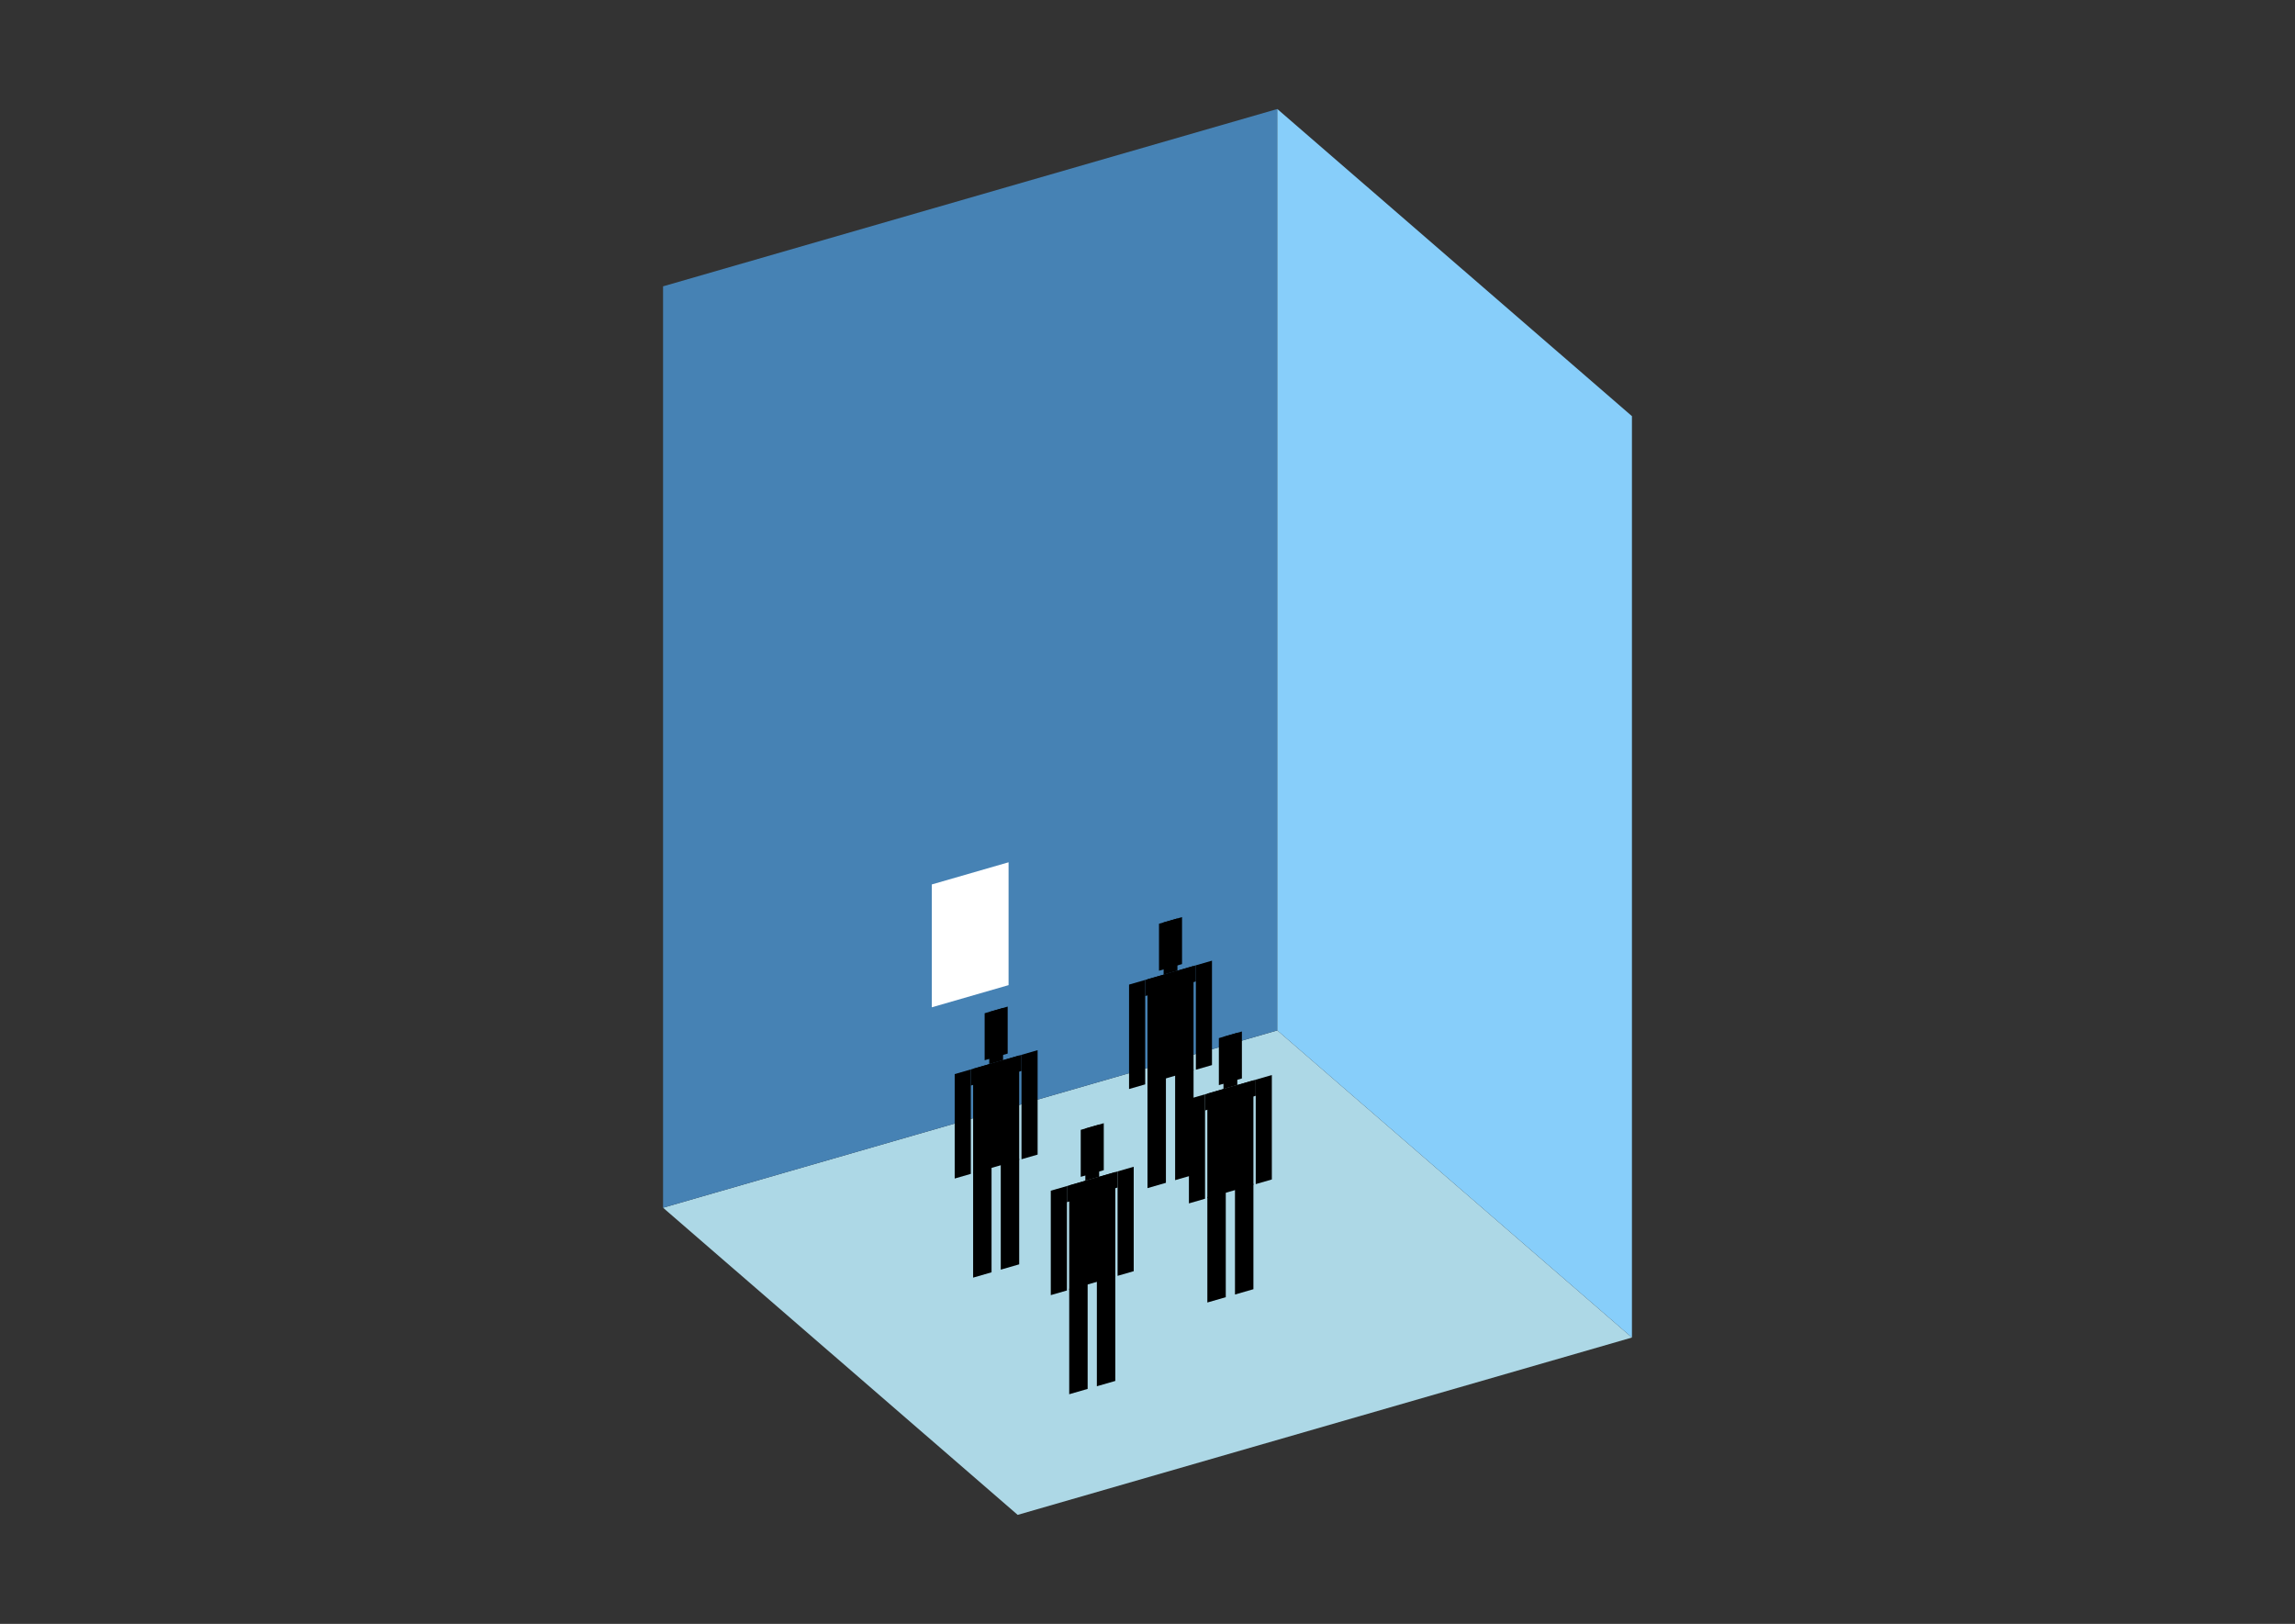 <?xml version="1.0" encoding="UTF-8"?>
<svg
  xmlns="http://www.w3.org/2000/svg"
  width="848"
  height="600"
  style="background-color:white"
>
  <rect width="100%" height="100%" fill="#333333" stroke="none"/>
  <polygon fill="lightblue" points="376.037,559.722 245,446.241 471.963,380.722 603,494.204" />
  <polygon fill="steelblue" points="245,446.241 245,105.796 471.963,40.278 471.963,380.722" />
  <polygon fill="lightskyblue" points="603,494.204 603,153.759 471.963,40.278 471.963,380.722" />
  <polygon fill="white" points="344.296,372.184 344.296,326.791 372.667,318.601 372.667,363.994" />
  <polygon fill="hsl(324.0,50.0%,68.652%)" points="423.996,438.997 423.996,400.027 430.805,398.061 430.805,437.031" />
  <polygon fill="hsl(324.0,50.0%,68.652%)" points="441.018,434.083 441.018,395.113 434.209,397.079 434.209,436.048" />
  <polygon fill="hsl(324.0,50.0%,68.652%)" points="417.187,402.378 417.187,363.795 423.145,362.075 423.145,400.659" />
  <polygon fill="hsl(324.0,50.0%,68.652%)" points="441.869,395.253 441.869,356.67 447.827,354.95 447.827,393.533" />
  <polygon fill="hsl(324.0,50.0%,68.652%)" points="423.145,368.033 423.145,362.075 441.869,356.67 441.869,362.627" />
  <polygon fill="hsl(324.0,50.0%,68.652%)" points="423.996,400.413 423.996,361.829 441.018,356.915 441.018,395.499" />
  <polygon fill="hsl(324.0,50.0%,68.652%)" points="428.252,358.672 428.252,341.309 436.763,338.852 436.763,356.215" />
  <polygon fill="hsl(324.0,50.0%,68.652%)" points="429.954,360.109 429.954,340.817 435.061,339.343 435.061,358.635" />
  <polygon fill="hsl(324.0,50.0%,63.871%)" points="359.568,472.066 359.568,433.096 366.376,431.131 366.376,470.1" />
  <polygon fill="hsl(324.0,50.0%,63.871%)" points="376.59,467.152 376.59,428.182 369.781,430.148 369.781,469.117" />
  <polygon fill="hsl(324.0,50.0%,63.871%)" points="352.759,435.448 352.759,396.864 358.716,395.144 358.716,433.728" />
  <polygon fill="hsl(324.0,50.0%,63.871%)" points="377.441,428.322 377.441,389.739 383.399,388.019 383.399,426.603" />
  <polygon fill="hsl(324.0,50.0%,63.871%)" points="358.716,401.102 358.716,395.144 377.441,389.739 377.441,395.696" />
  <polygon fill="hsl(324.0,50.0%,63.871%)" points="359.568,433.482 359.568,394.898 376.59,389.984 376.59,428.568" />
  <polygon fill="hsl(324.0,50.0%,63.871%)" points="363.823,391.741 363.823,374.378 372.334,371.921 372.334,389.284" />
  <polygon fill="hsl(324.0,50.0%,63.871%)" points="365.525,393.178 365.525,373.887 370.632,372.412 370.632,391.704" />
  <polygon fill="hsl(324.0,50.0%,52.578%)" points="446.115,481.255 446.115,442.285 452.924,440.32 452.924,479.289" />
  <polygon fill="hsl(324.0,50.0%,52.578%)" points="463.137,476.341 463.137,437.371 456.328,439.337 456.328,478.306" />
  <polygon fill="hsl(324.0,50.0%,52.578%)" points="439.306,444.637 439.306,406.053 445.264,404.333 445.264,442.917" />
  <polygon fill="hsl(324.0,50.0%,52.578%)" points="463.988,437.512 463.988,398.928 469.946,397.208 469.946,435.792" />
  <polygon fill="hsl(324.0,50.0%,52.578%)" points="445.264,410.291 445.264,404.333 463.988,398.928 463.988,404.886" />
  <polygon fill="hsl(324.0,50.0%,52.578%)" points="446.115,442.671 446.115,404.087 463.137,399.174 463.137,437.757" />
  <polygon fill="hsl(324.0,50.0%,52.578%)" points="450.37,400.93 450.37,383.567 458.881,381.11 458.881,398.473" />
  <polygon fill="hsl(324.0,50.0%,52.578%)" points="452.073,402.368 452.073,383.076 457.179,381.602 457.179,400.893" />
  <polygon fill="hsl(324.0,50.0%,46.247%)" points="395.074,515.149 395.074,476.18 401.883,474.214 401.883,513.183" />
  <polygon fill="hsl(324.0,50.0%,46.247%)" points="412.097,510.235 412.097,471.266 405.288,473.231 405.288,512.201" />
  <polygon fill="hsl(324.0,50.0%,46.247%)" points="388.265,478.531 388.265,439.947 394.223,438.227 394.223,476.811" />
  <polygon fill="hsl(324.0,50.0%,46.247%)" points="412.948,471.406 412.948,432.822 418.905,431.102 418.905,469.686" />
  <polygon fill="hsl(324.0,50.0%,46.247%)" points="394.223,444.185 394.223,438.227 412.948,432.822 412.948,438.78" />
  <polygon fill="hsl(324.0,50.0%,46.247%)" points="395.074,476.565 395.074,437.982 412.097,433.068 412.097,471.651" />
  <polygon fill="hsl(324.0,50.0%,46.247%)" points="399.33,434.824 399.33,417.461 407.841,415.004 407.841,432.367" />
  <polygon fill="hsl(324.0,50.0%,46.247%)" points="401.032,436.262 401.032,416.97 406.139,415.496 406.139,434.788" />
</svg>
